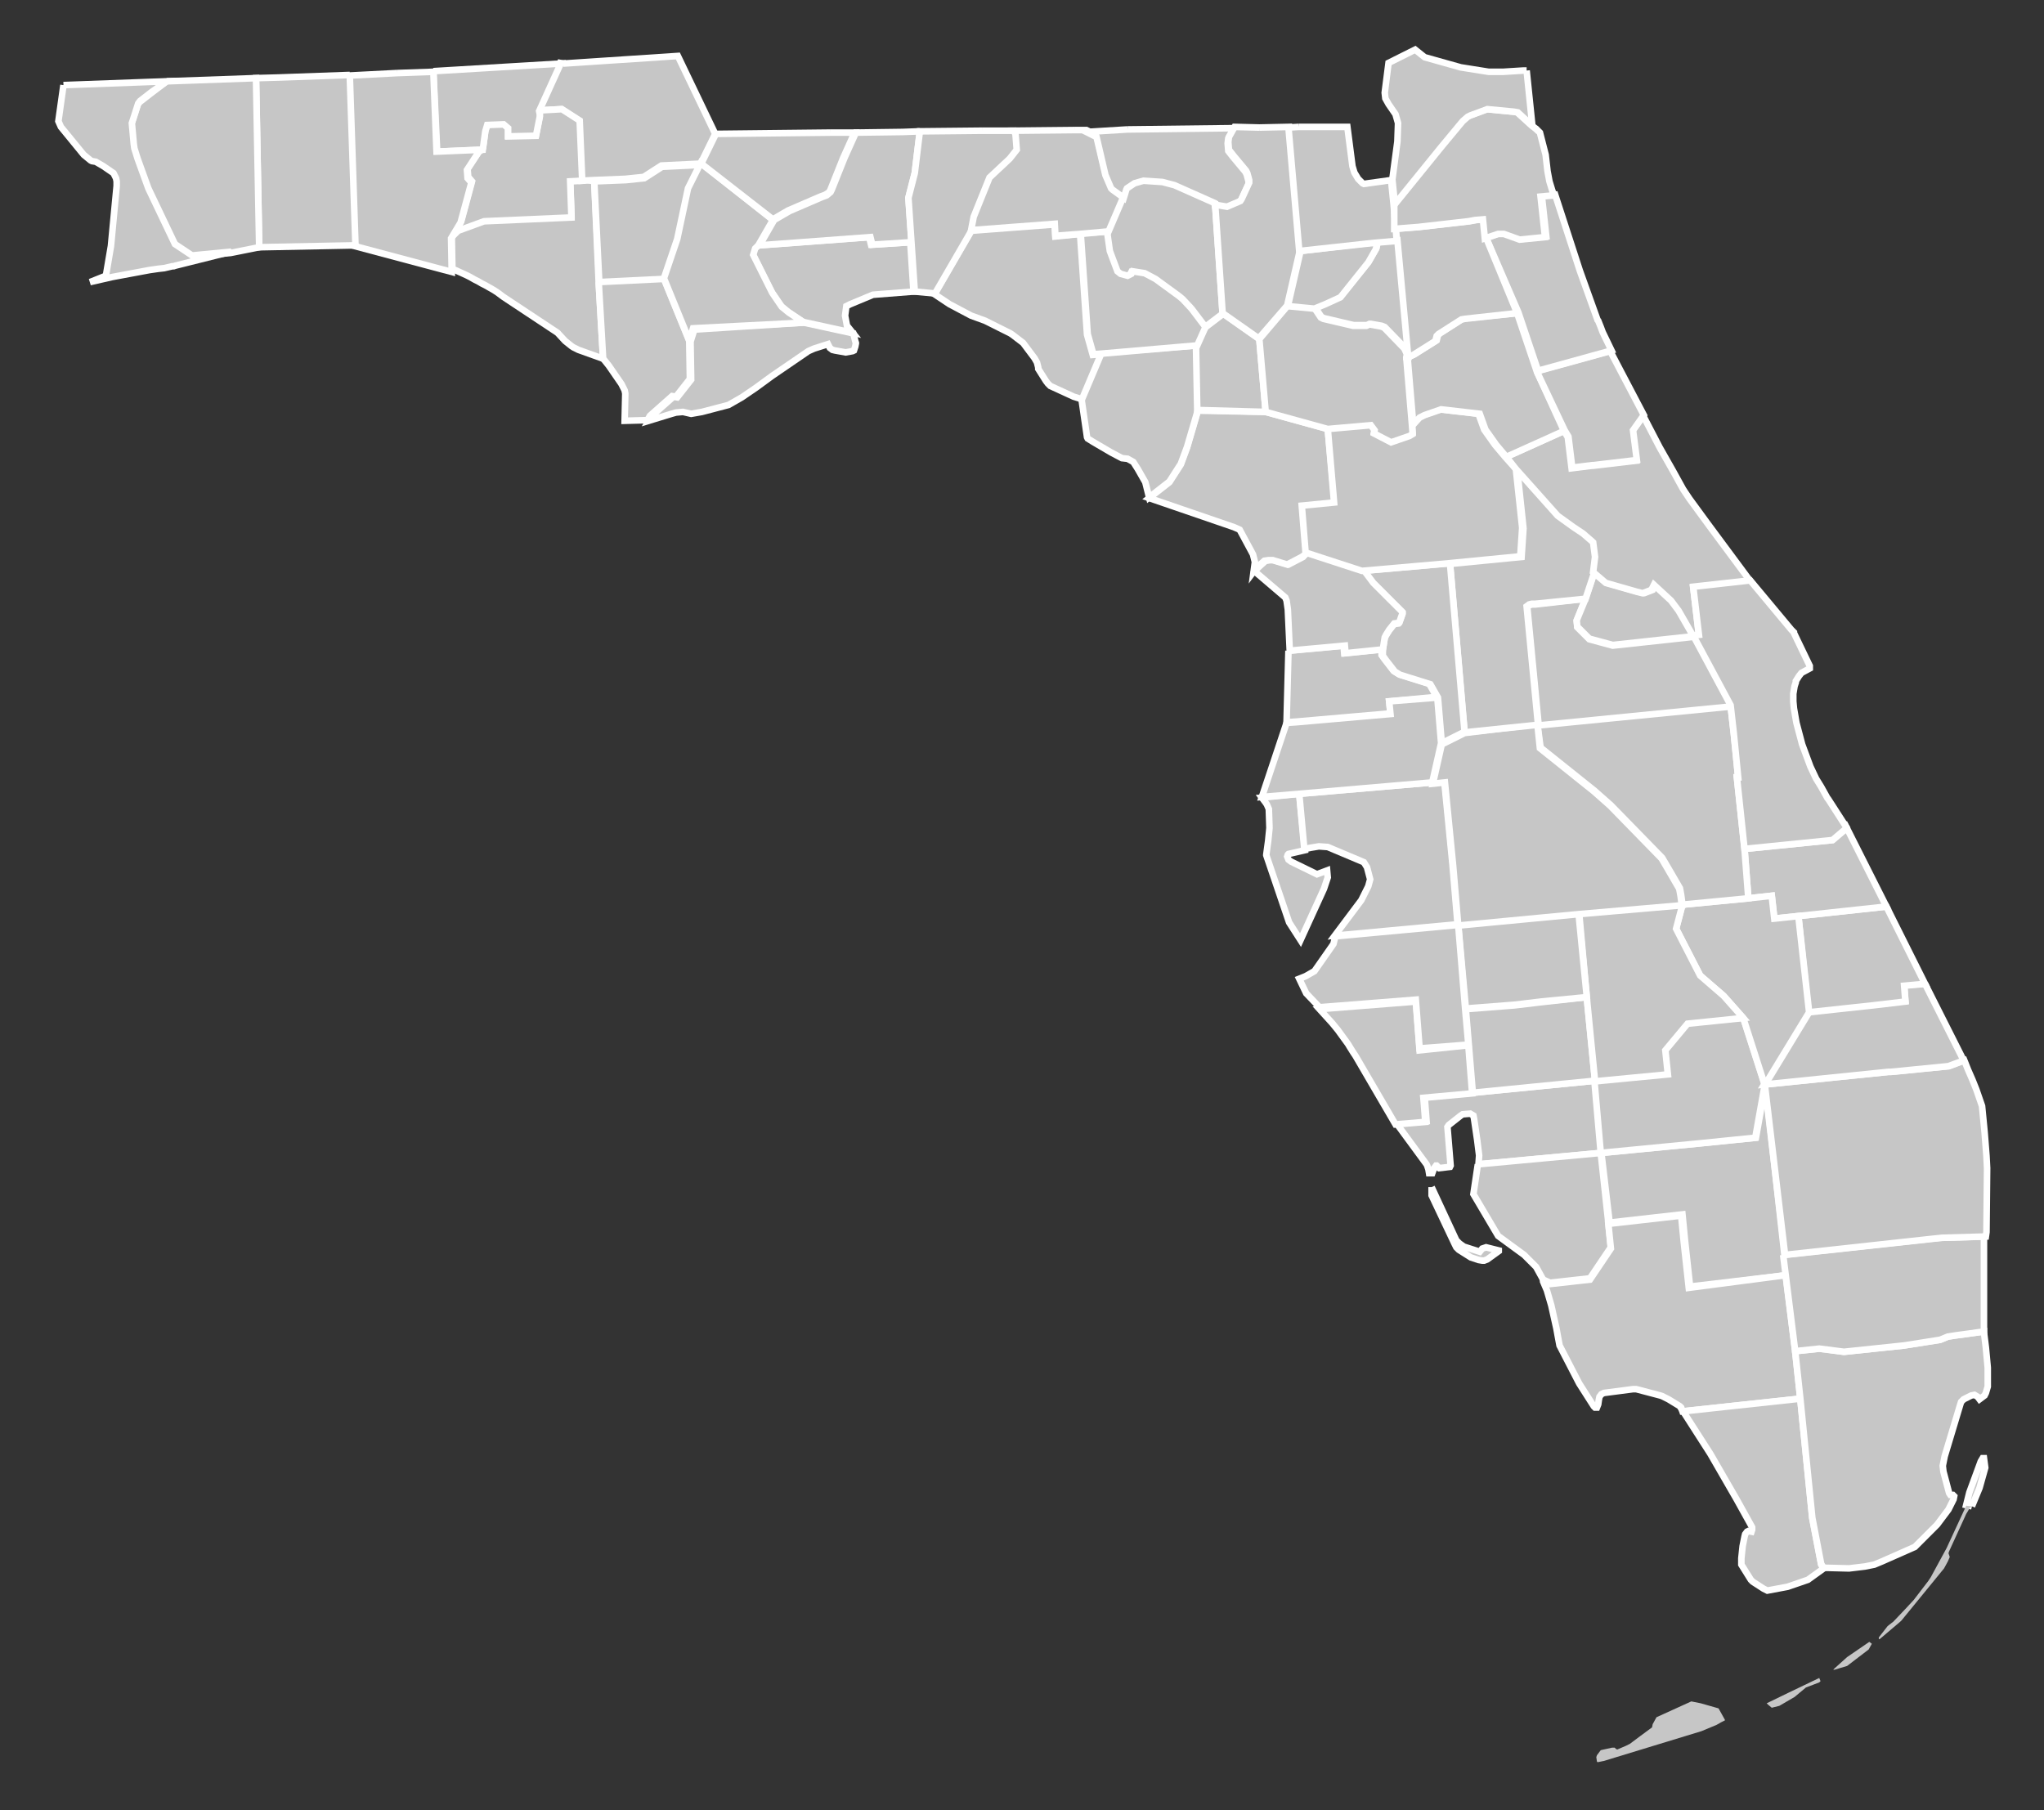 <?xml version="1.0" encoding="utf-8"?>
<!-- Generator: Adobe Illustrator 17.1.0, SVG Export Plug-In . SVG Version: 6.00 Build 0)  -->
<!DOCTYPE svg PUBLIC "-//W3C//DTD SVG 1.1//EN" "http://www.w3.org/Graphics/SVG/1.1/DTD/svg11.dtd">
<svg version="1.1"
	 id="svg6520" inkscape:output_extension="org.inkscape.output.svg.inkscape" sodipodi:docname="Florida_Republican_Presidential_Primary_Election_Results_by_County,_2012.svg" inkscape:version="0.48.2 r9819" sodipodi:version="0.32" xmlns:svg="http://www.w3.org/2000/svg" xmlns:sodipodi="http://sodipodi.sourceforge.net/DTD/sodipodi-0.dtd" xmlns:inkscape="http://www.inkscape.org/namespaces/inkscape" xmlns:cc="http://creativecommons.org/ns#" xmlns:dc="http://purl.org/dc/elements/1.1/" xmlns:rdf="http://www.w3.org/1999/02/22-rdf-syntax-ns#"
	 xmlns="http://www.w3.org/2000/svg" xmlns:xlink="http://www.w3.org/1999/xlink" x="0px" y="0px" viewBox="0 0 322.7 285.8"
	 enable-background="new 0 0 322.7 285.8" xml:space="preserve">
<rect x="0" y="0" width="322.7" height="285.8" fill="#333333" stroke="none"/>
<defs  display="none">
	
	
		<inkscape:perspective  inkscape:persp3d-origin="372.04724 : 350.78739 : 1" sodipodi:type="inkscape:persp3d" inkscape:vp_x="0 : 526.18109 : 1" inkscape:vp_y="0 : 1000 : 0" inkscape:vp_z="744.09448 : 526.18109 : 1" id="perspective6528">
		</inkscape:perspective>
</defs>
<sodipodi:namedview  inkscape:cy="165.70624" showgrid="false" inkscape:pageopacity="0.0" inkscape:window-x="7" inkscape:window-maximized="0" inkscape:pageshadow="2" inkscape:window-y="24" inkscape:window-height="721" inkscape:current-layer="layer1" inkscape:window-width="1024" inkscape:document-units="px" objecttolerance="10" inkscape:zoom="2.0518795" inkscape:cx="154.00168" id="base" guidetolerance="10" bordercolor="#666666" pagecolor="#ffffff" borderopacity="1.0" gridtolerance="10000">
	</sodipodi:namedview>
<g id="layer1" transform="translate(-320.681,-376.263)" inkscape:label="Layer 1" inkscape:groupmode="layer">
	<path id="FL_Bay" inkscape:label="Bay, FL" fill="#C6C6C6" stroke="#FFFFFF" stroke-width="1.039" d="M414.5,404.9l0.7,15.9
		l0.7,12.1l-3.9-1.4l-0.8-0.4l-0.3-0.2l-1-0.8l-1.2-1.3l-8-5.3l-0.6-0.4l-0.4-0.3l-0.4-0.3l-0.6-0.4l-1.4-0.8l-0.6-0.3l-0.5-0.3
		l-0.6-0.3l-0.7-0.4l-0.6-0.3l-2.2-1l-0.1-5.3l1-1l4.1-1.5l11.5-0.5l2.3-0.1l-0.2-5.7l1.9-0.1L414.5,404.9"/>
	<path id="FL_Jackson" inkscape:label="Jackson, FL" fill="#C6C6C6" stroke="#FFFFFF" stroke-width="1.039" d="M409.6,386.3
		l18.1-1.2l5.9,12.3l-2.3,4.7l-6.2,0.3l-2.8,1.8l-2.9,0.3l-5,0.2l-1.9,0.1l-0.4-9.5l-2.8-1.8l-3.6,0.2l3.4-7.5L409.6,386.3"/>
	<path id="FL_Charlotte" inkscape:label="Charlotte, FL" fill="#C6C6C6" stroke="#FFFFFF" stroke-width="1.039" d="M553.2,548.8
		l19.3-1.9l1,11.4l-19.4,1.8l0.1-1.4l-0.3-2.4l-0.5-3.4l-0.1-0.5l-0.5-0.3l-1.2,0.1l-0.3,0.2l-1.9,1.5l-0.2,0.3l0.5,6.1l-0.1,0.2
		l-1.7,0.2l-0.4-0.4l-0.1,0l-0.3,0.4l-0.3,0.8l-0.5,0l-0.1-0.6l-0.2-0.6l-0.1-0.2l0,0l-4.7-6.4l4.7-0.4l-0.2-2.6l-0.1-1.2
		L553.2,548.8"/>
	<path id="FL_Lee" inkscape:label="Lee, FL" fill="#C6C6C6" stroke="#FFFFFF" stroke-width="1.039" d="M546.7,563.7l3.9,8.4l0.5,0.5
		l0.7,0.5l2.5,0.8l0.4-0.5l0.6-0.2l2,0.5l0,0.1l-1.8,1.3l-0.5,0.2l-0.3,0l-0.6-0.1l-1.2-0.4l-1.9-1.2l-0.2-0.2l-0.2-0.2l-0.3-0.6
		l-3.6-7.6L546.7,563.7 M554,560.1l19.4-1.8l1.2,11l0.4,3.9l-3.3,4.9l-6.3,0.7l-1.1-0.5l-1.1-2l-1.9-1.9l-4.1-3l-3.9-6.6L554,560.1"
		/>
	<path id="FL_Hendry" inkscape:label="Hendry, FL" fill="#C6C6C6" stroke="#FFFFFF" stroke-width="1.039" d="M573.5,558.3l15.5-1.5
		l8.9-0.9l1.5-8.4l3,26.9l0.4,3.2l-15.3,1.8l-0.8-7.3l-0.4-4.1l-11.5,1.3L573.5,558.3"/>
	<path id="FL_Collier" inkscape:label="Collier, FL" fill="#C6C6C6" stroke="#FFFFFF" stroke-width="1.039" d="M602.6,577.6l1.5,12
		l0.8,7.5l-18.6,2l-0.2-0.6l-0.2-0.2l-1.8-1.1l-1-0.5l-0.3-0.1l-3.8-1l-0.5,0l-4.6,0.6l-0.4,0.2l-0.3,0.4l-0.1,0.5L573,598l-0.2,0.5
		l-0.3,0l-0.2-0.2l-2.3-3.6l-3.1-6l-0.3-1.6l-0.2-1.1l-0.8-3.6l-0.7-2.4l-0.6-1.4l0-0.1l1.1,0.5l6.3-0.7l3.3-4.9l-0.4-3.9l11.5-1.3
		l0.4,4.1l0.8,7.3L602.6,577.6"/>
	
		<path id="FL_Monroe" sodipodi:nodetypes="ccccccccccccccccccccccccc" inkscape:label="Monroe, FL" fill="#C6C6C6" stroke="#FFFFFF" stroke-width="1.039" d="
		M604.9,597.1l1.9,18.9l1.4,7.3l0.4,0.6l0,0l-2.5,1.8l-3.2,1.1l-3.2,0.6l-0.6-0.3l-1.7-1.1l-0.3-0.3l-1.5-2.4l0-1l0.2-1.9l0.3-1.5
		l0.1-0.4l0.3-0.4l0.2-0.1l0.5,0.1l0.1-0.3l0-0.4l-2.5-4.5l-4.1-7.1l-4.3-6.7L604.9,597.1"/>
	<path id="FL_Miami-Dade" inkscape:label="Miami-Dade, FL" fill="#C6C6C6" stroke="#FFFFFF" stroke-width="1.039" d="M632,614.1
		l-0.9-0.2l0.5-2l1.8-4.9l0.3-0.5l0.2,0l0.2,1.5l-0.9,3.2L632,614.1 M604.1,589.6l3.8-0.4l3.9,0.5l9.5-1l5.7-0.9l1.2-0.5l1.3-0.2
		l1.5-0.2l2.9-0.4l0,0.1l0.3,2.4l0.3,3.2l0,1l0,2l-0.3,1l-0.2,0.4l-0.8,0.6l-0.3-0.4l-0.5-0.3l-0.5,0.1l-1.2,0.6l-0.4,0.4l-0.1,0.3
		l-2.5,8.3l-0.3,1.5l0.1,0.9l0.9,3.4l0.2,0.3l0.4,0l0.2,0.2l-0.1,0.5l-0.8,1.6l-1.8,2.4l-0.1,0.1l-1.1,1.1l-2.3,2.3l-5.2,2.3
		l-1.2,0.5l-1.5,0.3l-2.5,0.3l-4-0.1l0,0l-0.4-0.6l-1.4-7.3l-1.9-18.9L604.1,589.6"/>
	<path id="FL_Broward" inkscape:label="Broward, FL" fill="#C6C6C6" stroke="#FFFFFF" stroke-width="1.039" d="M602.2,574.4
		l22.9-2.5l1.9-0.2l6.9-0.2l0,15l-2.9,0.4l-1.5,0.2l-1.3,0.2l-1.2,0.5l-5.7,0.9l-9.5,1l-3.9-0.5l-3.8,0.4l-1.5-12L602.2,574.4"/>
	<path id="FL_Palm_Beach" inkscape:label="Palm Beach, FL" fill="#C6C6C6" stroke="#FFFFFF" stroke-width="1.039" d="M599.3,547.5
		l19.6-2l0.4,0l9.1-0.9l2.4-0.9l0.6,1.5l0.7,1.6l0.6,1.5l0.9,2.6l0.4,4.1l0.3,3.8l0.1,1.9l-0.1,10.1l-0.1,0.7l-6.9,0.2l-1.9,0.2
		l-22.9,2.5L599.3,547.5"/>
	<path id="FL_Sarasota" inkscape:label="Sarasota, FL" fill="#C6C6C6" stroke="#FFFFFF" stroke-width="1.039" d="M552.5,541.3
		l0.6,7.6l-7.7,0.7l0.1,1.2l0.2,2.6l-4.7,0.4l-6.3-10.8l-0.4-0.6l-0.5-0.8l-0.3-0.5l-1.6-2.2l-0.9-1.1l-2-2.2l15.2-1.2l0.6,7.7
		L552.5,541.3"/>
	<path id="FL_Desoto" inkscape:label="Desoto, FL" fill="#C6C6C6" stroke="#FFFFFF" stroke-width="1.039" d="M571.2,533.7l1.3,13.2
		l-19.3,1.9l-1.1-13.2l7.7-0.6l4.2-0.5L571.2,533.7"/>
	<path id="FL_Glades" inkscape:label="Glades, FL" fill="#C6C6C6" stroke="#FFFFFF" stroke-width="1.039" d="M595.9,536.9l3.4,10.6
		l-1.5,8.4l-8.9,0.9l-15.5,1.5l-1-11.4l11.5-1.1l-0.4-3.8l3.5-4.2L595.9,536.9"/>
	<path id="FL_Martin" inkscape:label="Martin, FL" fill="#C6C6C6" stroke="#FFFFFF" stroke-width="1.039" d="M624.6,531.6l6.1,12.1
		l-2.4,0.9l-9.1,0.9l-0.4,0l-19.6,2l7-11.5l10.2-1.1l5.1-0.6l-0.2-2.5L624.6,531.6"/>
	<path id="FL_St._Lucie" inkscape:label="St. Lucie, FL" fill="#C6C6C6" stroke="#FFFFFF" stroke-width="1.039" d="M604.6,520.9
		l13.9-1.5l6.1,12.2l-3.3,0.3l0.2,2.5l-5.1,0.6l-10.2,1.1L604.6,520.9"/>
	<path id="FL_Indian_River" inkscape:label="Indian River, FL" fill="#C6C6C6" stroke="#FFFFFF" stroke-width="1.039" d="
		M596.1,510.3l13.9-1.4l2-1.7l0.2-0.3l6.3,12.5l-13.9,1.5l-3.8,0.4l-0.4-3.6l-3.7,0.4L596.1,510.3"/>
	<path id="FL_Okeechobee" inkscape:label="Okeechobee, FL" fill="#C6C6C6" stroke="#FFFFFF" stroke-width="1.039" d="M586.3,519.1
		l10.4-1l3.7-0.4l0.4,3.6l3.8-0.4l1.7,15.2l-7,11.5l-3.4-10.6l-3.1-3.5l-3.7-3.2l-3.8-7.4L586.3,519.1"/>
	<path id="FL_Highlands" inkscape:label="Highlands, FL" fill="#C6C6C6" stroke="#FFFFFF" stroke-width="1.039" d="M570,520.5
		l16.3-1.4l-1,3.8l3.8,7.4l3.7,3.2l3.1,3.5l-8.8,0.9l-3.5,4.2l0.4,3.8l-11.5,1.1l-1.3-13.2L570,520.5"/>
	<path id="FL_Hardee" inkscape:label="Hardee, FL" fill="#C6C6C6" stroke="#FFFFFF" stroke-width="1.039" d="M550.9,522.3l19-1.8
		l1.3,13.2l-7.2,0.7l-4.2,0.5l-7.7,0.6L550.9,522.3"/>
	<path id="FL_Manatee" inkscape:label="Manatee, FL" fill="#C6C6C6" stroke="#FFFFFF" stroke-width="1.039" d="M531.5,524.1
		l19.4-1.8l1.1,13.3l0.5,5.6l-7.7,0.6l-0.6-7.7l-15.2,1.2l-2.1-2.2l-1.1-2.3l1-0.4l1.4-0.8l2.8-4l0.2-0.3L531.5,524.1"/>
	<path id="FL_Pinellas" inkscape:label="Pinellas, FL" fill="#C6C6C6" stroke="#FFFFFF" stroke-width="1.039" d="M525.8,501.6
		l0.9,8.9l-2.6,0.6l-0.1,0.1l-0.1,0.3l0.2,0.5l0.4,0.3l4.1,2l1.6-0.6l0.1,1.1l-0.6,1.8l-3.7,8.1l-1.8-2.8l-3.6-10.6l0-0.1l0.3-2.2
		l0.2-2L521,504l-0.3-0.7l-0.2-0.3l-0.6-0.8L525.8,501.6"/>
	<path id="FL_Hillsborough" inkscape:label="Hillsborough, FL" fill="#C6C6C6" stroke="#FFFFFF" stroke-width="1.039" d="
		M525.8,501.6l21-1.8l1.9-0.2l1.3,13.2l0.8,9.4l-19.4,1.8l4.2-5.6l0.1-0.2l1-2l0.3-1.1l-0.5-1.9l-0.5-0.8l-5.7-2.4l-1.4-0.1
		l-1.2,0.2l-1.1,0.2L525.8,501.6"/>
	<path id="FL_Hernando" inkscape:label="Hernando, FL" fill="#C6C6C6" stroke="#FFFFFF" stroke-width="1.039" d="M524.1,479l8.7-0.8
		l0.1,1.2l5.9-0.6l0,0.9l0.5,0.7l1.4,1.8l0.8,0.5l4.8,1.5l1.2,2.1L540,487l0.2,1.9l-14.9,1.3l-1.5,0.1L524.1,479"/>
	<path id="FL_Pasco" inkscape:label="Pasco, FL" fill="#C6C6C6" stroke="#FFFFFF" stroke-width="1.039" d="M547.6,486.4l0.6,7.2
		l-1.4,6.2l-21,1.8l-5.9,0.5l3.9-11.7l1.5-0.1l14.9-1.3L540,487L547.6,486.4"/>
	<path id="FL_Osceola" inkscape:label="Osceola, FL" fill="#C6C6C6" stroke="#FFFFFF" stroke-width="1.039" d="M563.4,490.6l30.5-3
		l0.5,4.4l0.7,7l-0.2,0l1.2,11.3l0.6,7.8l-10.4,1l-0.2-1.5l-0.2-1.1l-1.8-3.1l-1-1.7l-8.1-8.3l-2.6-2.3l-8.5-6.8L563.4,490.6"/>
	<path id="FL_Polk" inkscape:label="Polk, FL" fill="#C6C6C6" stroke="#FFFFFF" stroke-width="1.039" d="M563.4,490.6l0.4,3.8
		l8.5,6.8l2.6,2.3l8.1,8.3l1,1.7l1.8,3.1l0.2,1.1l0.2,1.5l-16.3,1.4l-19,1.8l-0.8-9.4l-1.3-13.2l-1.9,0.2l1.4-6.2l3.6-1.8
		L563.4,490.6"/>
	<path id="FL_Orange" inkscape:label="Orandge, FL" fill="#C6C6C6" stroke="#FFFFFF" stroke-width="1.039" d="M571,470.8l-1.4,3.5
		l0.1,1l1.9,1.9l3.7,1l12.9-1.4l5.9,11l-30.5,3l-1.8-18.7l0.4-0.3l0.4-0.1l0.5,0L571,470.8"/>
	<path id="FL_Seminole" inkscape:label="Seminole, FL" fill="#C6C6C6" stroke="#FFFFFF" stroke-width="1.039" d="M571,470.8l1.4-4.2
		l2,1.7l4.9,1.4l0.8,0.2l0.2,0l1.3-0.5l0.4-0.8l2.7,2.5l1.2,1.6l2.3,4l-12.9,1.4l-3.7-1l-1.9-1.9l-0.1-1L571,470.8"/>
	<path id="FL_Lake" inkscape:label="Lake FL" fill="#C6C6C6" stroke="#FFFFFF" stroke-width="1.039" d="M560.2,450.3l6.6,7.4
		l2.5,1.8l1.5,1l1.5,1.3l0.1,0.1l0.3,2.3l-0.3,2.4l-1.4,4.2l-8,0.8l-0.5,0l-0.4,0.1l-0.4,0.3l1.8,18.7l-11.6,1.2l-2.3-26.6l11.3-1.1
		l0.3-4.5L560.2,450.3"/>
	<path id="FL_Sumter" inkscape:label="Sumter, FL" fill="#C6C6C6" stroke="#FFFFFF" stroke-width="1.039" d="M535.9,466.4l13.7-1.2
		l2.3,26.6l-3.6,1.8l-0.6-7.2l-1.2-2.1l-4.8-1.5l-0.8-0.5l-1.4-1.8l-0.5-0.7l0-0.9l0.3-1.9l0.2-0.4l0.5-0.8l0.8-1l0.7-0.1l0.1-0.1
		l0.5-1.4l0-0.2l-4.6-4.6L535.9,466.4"/>
	<path id="FL_Citrus" inkscape:label="Citrus, FL" fill="#C6C6C6" stroke="#FFFFFF" stroke-width="1.039" d="M527.1,463.4l8.9,2.9
		l1.5,2l4.6,4.6l0,0.2l-0.5,1.4l-0.1,0.1l-0.7,0.1l-0.8,1l-0.5,0.8l-0.2,0.4l-0.3,1.9l-5.9,0.6l-0.1-1.2l-8.7,0.8l-0.3-6.5l-0.2-1.4
		l-0.2-0.5l-4.8-4.1l0.3-0.4l0.4-0.4l1-0.9l0.7-0.1l0.6,0l2.3,0.7l2.3-1.2L527.1,463.4L527.1,463.4"/>
	<path id="FL_Levy" inkscape:label="Levy, FL" fill="#C6C6C6" stroke="#FFFFFF" stroke-width="1.039" d="M520.5,441.3l9.8,2.7
		l1.1,11.7l-5.1,0.5l0.6,7.4l0,0.1l-0.7,0.5l-2.3,1.2l-2.3-0.7l-0.6,0l-0.7,0.1l-1,0.9l-0.4,0.4l-0.3,0.4l0.2-1.5l-0.3-1.2l-2.1-3.9
		l-0.9-0.4l-13.4-4.6l3.2-2.5l1.8-2.8l1-2.7l1.7-5.8L520.5,441.3"/>
	<path id="FL_Marion" inkscape:label="Marion, FL" fill="#C6C6C6" stroke="#FFFFFF" stroke-width="1.039" d="M530.3,443.9l6.8-0.6
		l0.6,0.8l-0.1,0.5l2.7,1.4l2.9-1l0.5-0.3l0-0.1l-0.1-1.3l1-1.1l0.8-0.4l2.6-0.9l6.1,0.7l0.9,2.5l1.7,2.4l1.6,1.9l1.7,1.9l1,9.3
		l-0.3,4.5l-11.3,1.1l-13.7,1.2l-8.9-2.9l-0.6-7.4l5.1-0.5L530.3,443.9"/>
	<path id="FL_Volusia" inkscape:label="Volusia, FL" fill="#C6C6C6" stroke="#FFFFFF" stroke-width="1.039" d="M558.5,448.4l9.1-4.1
		l0.6,1l0.6,4.9l3.2-0.4l0.2,0l6.8-0.8l-0.6-4.7l1.7-2.4l2.6,5l2.1,3.7l1.6,2.9l1,1.5l3,4.1l6.6,8.9l-9,1l0.9,7.6l-0.9,0.1l-2.3-4
		l-1.2-1.6l-2.7-2.5l-0.4,0.8l-1.3,0.5l-0.2,0l-0.8-0.2l-4.9-1.4l-2-1.7l0.3-2.4l-0.3-2.3l-0.1-0.1l-1.5-1.3l-1.5-1l-2.5-1.8
		l-6.6-7.4L558.5,448.4"/>
	<path id="FL_Brevard" inkscape:label="Brevard, FL" fill="#C6C6C6" stroke="#FFFFFF" stroke-width="1.039" d="M588,476.6l0.9-0.1
		l-0.9-7.6l9-1l6.5,7.8l0.1,0.1l0.3,0.3l0,0.1l2.5,5.2l0,0.4l-1.3,0.7l-0.4,0.5l-0.5,0.8l0,0.2l0,0l-0.2,0.6l-0.2,1.2l0,1.2l0.1,1.1
		l0.4,2.3l0.9,3.4l1.3,3.5l0.9,1.9l0.8,1.3l1,1.8l0.1,0.1l2.9,4.5l-0.2,0.3l-2,1.7l-13.9,1.4l-1.2-11.3l0.2,0l-0.7-7l-0.5-4.4
		L588,476.6"/>
	<path id="FL_Washington" inkscape:label="Washington, FL" fill="#C6C6C6" stroke="#FFFFFF" stroke-width="1.039" d="M396.9,399.8
		l0.4-2.9l0.3-1l2.6-0.1l0.7,0.6l0,1.3l4.4-0.1l0.6-3l0-0.4l-0.1-0.5l3.6-0.2l2.8,1.8l0.4,9.5l-1.9,0.1l0.2,5.7l-2.3,0.1l-11.5,0.5
		l-4.1,1.5l-1,1l1.5-2.5l1.7-6.3l-0.6-0.7l-0.1-1.3l1.9-2.9L396.9,399.8"/>
	<path id="FL_Holmes" inkscape:label="Holmes, FL" fill="#C6C6C6" stroke="#FFFFFF" stroke-width="1.039" d="M389.1,387.5l20.1-1.2
		l-3.4,7.5l0.1,0.5l0,0.4l-0.6,3l-4.4,0.1l0-1.3l-0.7-0.6l-2.6,0.1l-0.3,1l-0.4,2.9l-7.2,0.3L389.1,387.5"/>
	<path id="FL_Walton" inkscape:label="Walton, FL" fill="#C6C6C6" stroke="#FFFFFF" stroke-width="1.039" d="M383.4,387.8l5.7-0.2
		l0.5,12.6l7.2-0.3l-0.5,0.3l-1.9,2.9l0.1,1.3l0.6,0.7l-1.7,6.3l-1.5,2.5l0.1,5.3l-15.4-4.1l-0.9-26.9L383.4,387.8"/>
	<path id="FL_Okaloosa" inkscape:label="Okaloosa, FL" fill="#C6C6C6" stroke="#FFFFFF" stroke-width="1.039" d="M375.9,388.1
		l0.9,26.9l-15.2,0.3l-0.5-26.7l3.6-0.1L375.9,388.1"/>
	<path id="FL_Santa_Rosa" inkscape:label="Santa Rosa, FL" fill="#C6C6C6" stroke="#FFFFFF" stroke-width="1.039" d="M347,389.1
		l14.1-0.5l0.5,26.7l-4.5,0.9l-6.2,0.6l-2.7-1.8l-4.2-8.8l-1.7-4.7l-0.5-1.6l-0.1-0.7l-0.3-3.3l0.2-0.6l0.8-2.5l0.3-0.4l1.8-1.4
		L347,389.1"/>
	<path id="FL_Escambia" inkscape:label="Escambia, FL" fill="#C6C6C6" stroke="#FFFFFF" stroke-width="1.039" d="M330.7,389.7
		l16.3-0.6l-2.4,1.7l-1.8,1.4l-0.3,0.4l-0.8,2.5l-0.2,0.6l0.3,3.3l0.1,0.7l0.5,1.6l1.7,4.7l4.2,8.8l2.7,1.8l6.2-0.6l-8.8,2.2
		l-0.3,0.1l-0.2,0l-1.3,0.3l-0.9,0.1l-1.4,0.2l-5.9,1.1l-3.5,0.8l2.5-1l0.8-4.7l0.9-9.5l0-0.7l-0.1-0.5l-0.4-0.8l-1.6-1.1l-1.2-0.7
		l-0.6-0.1l-0.2-0.1l-1.1-0.9l-3.6-4.4l-0.4-0.9L330.7,389.7"/>
	<path id="FL_Calhoun" inkscape:label="Calhoun, FL" fill="#C6C6C6" stroke="#FFFFFF" stroke-width="1.039" d="M414.5,404.9l5-0.2
		l2.9-0.3l2.8-1.8l6.2-0.3l-2,4l-1.7,8l-2.1,6.2l-10.3,0.5L414.5,404.9"/>
	<path id="FL_Gulf" inkscape:label="Gulf, FL" fill="#C6C6C6" stroke="#FFFFFF" stroke-width="1.039" d="M415.2,420.8l10.3-0.5
		l4,9.8l0.1,6l-2.2,2.8l-0.6-0.1l-3.5,3.1l-0.4,0.7l-3.6,0.1l0.1-4.3l-0.1-0.5l-0.5-1l-2-2.9L416,433l-0.1-0.1L415.2,420.8"/>
	<path id="FL_Franklin" inkscape:label="Franklin, FL" fill="#C6C6C6" stroke="#FFFFFF" stroke-width="1.039" d="M447.6,427.2
		l7.8,1.7l0.2,0.8l0.1,0.4l0.1,0.3l0,0.1l-0.1,0.5l-0.2,0.6l-0.2,0.1l-1.1,0.2l-1.7-0.3l-0.4-0.1l-0.4-0.3l-0.3-0.6l-2.2,0.7
		l-0.9,0.4l-5.7,3.9l-2.6,1.9l-2.2,1.5l-2.1,1.2l-4.2,1.1l-1.7,0.3l-1.3-0.3l-1.1,0.1l-0.7,0.2l-3.6,1.1l0.4-0.7l3.5-3.1l0.6,0.1
		l2.2-2.8l-0.1-6l0.6-1.9L447.6,427.2"/>
	<path id="FL_Dixie" inkscape:label="Dixie, FL" fill="#C6C6C6" stroke="#FFFFFF" stroke-width="1.039" d="M509.6,430.8l0.2,10.2
		l-1.7,5.8l-1,2.7l-1.8,2.8l-3.2,2.5l-0.6-2.4l-1.2-2.1l-0.7-1.1l-0.9-0.5l-0.9-0.1l-1.7-0.9l-2.9-1.7l-0.8-0.5l-0.1-0.2l-0.9-6.2
		l3-7.1L509.6,430.8"/>
	<path id="FL_Gilchrist" inkscape:label="Gilchrist, FL" fill="#C6C6C6" stroke="#FFFFFF" stroke-width="1.039" d="M510.9,428
		l2.9-2.2l5.7,4l1,11.5l-10.8-0.3l-0.2-10.2L510.9,428"/>
	<path id="FL_Alachua" inkscape:label="Alachua, FL" fill="#C6C6C6" stroke="#FFFFFF" stroke-width="1.039" d="M524,424.5l4.2,0.4
		l1,1.5l0.4,0.2l4.7,1.1l2.1,0l0.4-0.2l0.2,0l1.7,0.3l0.5,0.2l3.2,3.3l0.4,0.9l-0.1,0.5l0.9,10.7l0.1,1.3l0,0.1l-0.5,0.3l-2.9,1
		l-2.7-1.4l0.1-0.5l-0.6-0.8l-6.8,0.6l-9.8-2.7l-1-11.5L524,424.5"/>
	<path id="FL_Putnam" inkscape:label="Putnam, FL" fill="#C6C6C6" stroke="#FFFFFF" stroke-width="1.039" d="M560.2,425.7l3.1,9.2
		l4.3,9.4l-9.1,4.1l-1.6-1.9l-1.7-2.4l-0.9-2.5l-6.1-0.7l-2.6,0.9l-0.8,0.4l-1,1.1l-0.9-10.7l0.2,0l0.9-0.4l3.5-2.2l0.2-0.8l0.3-0.3
		l3.6-2.3l0.6-0.1L560.2,425.7"/>
	<path id="FL_Flagler" inkscape:label="Flagler, FL" fill="#C6C6C6" stroke="#FFFFFF" stroke-width="1.039" d="M563.3,434.9
		l11.6-3.2l5.3,10.1l-1.7,2.4l0.6,4.7l-6.8,0.8l-0.2,0l-3.2,0.4l-0.6-4.9l-0.6-1L563.3,434.9"/>
	<path id="FL_St._Johns" inkscape:label="St. Johns, FL" fill="#C6C6C6" stroke="#FFFFFF" stroke-width="1.039" d="M555.3,413.8
		l2.1-0.7l0.9,0l2.5,0.9l4-0.4l-0.7-6.4l2.1-0.2l3.9,12l2.8,7.8l0.1,0.1l0.4,1l0.3,0.8l1.4,2.9l-11.6,3.2l-3.1-9.2L555.3,413.8"/>
	<path id="FL_Clay" inkscape:label="Clay, FL" fill="#C6C6C6" stroke="#FFFFFF" stroke-width="1.039" d="M555.3,413.8l4.9,11.9
		l-8.2,0.9l-0.6,0.1l-3.6,2.3l-0.3,0.3l-0.2,0.8l-3.5,2.2l-0.9,0.4l-1.7-18.4l-0.2-1.9l3.8-0.3l7.9-0.9l1.1-0.2l1.2-0.1L555.3,413.8
		"/>
	<path id="FL_Bradford" inkscape:label="Bradford, FL" fill="#C6C6C6" stroke="#FFFFFF" stroke-width="1.039" d="M537.8,414.5
		l3.5-0.3l1.7,18.4l-0.2,0l0.1-0.5l-0.4-0.9l-3.2-3.3l-0.5-0.2l-1.7-0.3l-0.2,0l-0.4,0.2l-2.1,0l-4.7-1.1l-0.4-0.2l-1-1.5l1.7-0.7
		l2.4-1.1l4.4-5.5l1.2-2.1l0.1-0.5L537.8,414.5"/>
	<path id="FL_Union" inkscape:label="Union, FL" fill="#C6C6C6" stroke="#FFFFFF" stroke-width="1.039" d="M537.8,414.5l0.2,0.6
		l-0.1,0.5l-1.2,2.1l-4.4,5.5l-2.4,1.1l-1.7,0.7l-4.2-0.4l2-8.7L537.8,414.5"/>
	<path id="FL_Suwannee" inkscape:label="Suwannee, FL" fill="#C6C6C6" stroke="#FFFFFF" stroke-width="1.039" d="M512.5,408.2
		l1.2,17.6l-2.9,2.2l-2.2-2.9l-1.4-1.5l-0.6-0.5l-3.7-2.7l-1.7-0.9l-1.9-0.3l-0.2,0.4l-0.6,0.3l-1.1-0.3l-0.5-0.4l-1.2-3.2l-0.4-2.8
		l0-0.2l0.2-0.1l2.4-5.6l0.4-1.3l0.1-0.2l1.2-0.8l1.4-0.4l3,0.2l1.9,0.5L512.5,408.2"/>
	<path id="FL_Lafayette" inkscape:label="Lafayette, FL" fill="#C6C6C6" stroke="#FFFFFF" stroke-width="1.039" d="M495.7,412.8
		l-0.2,0.1l0,0.2l0.4,2.8l1.2,3.2l0.5,0.4l1.1,0.3l0.6-0.3l0.2-0.4l1.9,0.3l1.7,0.9l3.7,2.7l0.6,0.5l1.4,1.5l2.2,2.9l-1.3,2.9
		l-15.1,1.3l-1.3,0.1l-0.9-3.2l-1.1-15.9L495.7,412.8"/>
	<path id="FL_Taylor" inkscape:label="Taylor, FL" fill="#C6C6C6" stroke="#FFFFFF" stroke-width="1.039" d="M491.2,413.2l1.1,15.9
		l0.9,3.2l1.3-0.1l-3,7.1l-1.3-0.4l-3.7-1.7l-0.4-0.4l-0.3-0.4l-1.2-1.9l0-0.2l-0.2-0.8l-0.4-0.7l-1.8-2.4l-1.7-1.3l-0.3-0.2l-4-2
		l-2.2-0.8l-3.4-1.8l-2.4-1.6l5.8-10l13.2-1l0.1,1.9L491.2,413.2"/>
	<path id="FL_Wakulla" inkscape:label="Wakulla, FL" fill="#C6C6C6" stroke="#FFFFFF" stroke-width="1.039" d="M440.4,415l17.5-1.3
		l0.3,1.2l6.2-0.4l0.5,7.8l-6.4,0.5l-3.6,1.5l-0.6,0.3l-0.2,1.5l0.3,1.6l0.1,0.1l0.8,1l-7.8-1.7l-2.4-1.6l-1.1-0.9l-1.5-2.2l-3-6
		l0.3-1L440.4,415"/>
	<path id="FL_Liberty" inkscape:label="Liberty, FL" fill="#C6C6C6" stroke="#FFFFFF" stroke-width="1.039" d="M442.7,411l-2.3,4
		l-0.5,0.5l-0.3,1l3,6l1.5,2.2l1.1,0.9l2.4,1.6l-17.5,0.9l-0.6,1.9l-4-9.8l2.1-6.2l1.7-8l2-4L442.7,411"/>
	<path id="FL_Gadsden" inkscape:label="Gadsden, FL" fill="#C6C6C6" stroke="#FFFFFF" stroke-width="1.039" d="M451.8,397.2l3.8,0
		l-1.8,4l-2,5l-0.2,0.4L451,407l-0.8,0.3l-5.1,2.2l-2.4,1.4l-11.3-8.8l2.3-4.7l0,0L451.8,397.2"/>
	<path id="FL_Leon" inkscape:label="Leon, FL" fill="#C6C6C6" stroke="#FFFFFF" stroke-width="1.039" d="M465.9,397l-0.8,6.6l-1,3.9
		l0.5,7l-6.2,0.4l-0.3-1.2l-17.5,1.3l2.3-4l2.4-1.4l5.1-2.2l0.8-0.3l0.6-0.5l0.2-0.4l2-5l1.8-4l7.4-0.1L465.9,397"/>
	<path id="FL_Jefferson" inkscape:label="Jefferson, FL" fill="#C6C6C6" stroke="#FFFFFF" stroke-width="1.039" d="M475.8,396.9l5,0
		l0.3,0.5l0.2,2.5l-1.1,1.4l-3.2,3l-2.5,6.2l-0.4,2.1l-5.8,10l-3.2-0.3l-1-14.8l1-3.9l0.8-6.6L475.8,396.9"/>
	<path id="FL_Madison" inkscape:label="Madison, FL" fill="#C6C6C6" stroke="#FFFFFF" stroke-width="1.039" d="M490.4,396.8l1.8,0
		l1.6,0.8l1.4,6l0.9,2.1l0.2,0.2l1.8,1.3l-2.4,5.6l-4.5,0.4l-3.9,0.3l-0.1-1.9l-13.2,1l0.4-2.1l2.5-6.2l3.2-3l1.1-1.4l-0.2-2.5
		l-0.3-0.5L490.4,396.8"/>
	<path id="FL_Hamilton" inkscape:label="Hamilton, FL" fill="#C6C6C6" stroke="#FFFFFF" stroke-width="1.039" d="M498.7,396.7
		l16.8-0.2l-0.9,1.6l-0.1,0.8l0.1,1.2l0.7,0.9l2,2.4l0.2,0.4l0.3,1.1l0,0.4l-1.2,2.6l-0.2,0.3l-2.1,0.9l-1.8-0.3l-0.1-0.5l-6.3-2.8
		l-1.9-0.5l-3-0.2l-1.4,0.4l-1.2,0.8l-0.1,0.2l-0.4,1.3l-1.8-1.3l-0.2-0.2l-0.9-2.1l-1.4-6l-1.6-0.8L498.7,396.7"/>
	<path id="FL_Columbia" inkscape:label="Columbia, FL" fill="#C6C6C6" stroke="#FFFFFF" stroke-width="1.039" d="M519.5,396.4
		l4.7-0.1l1.7,19.5l-2,8.7l-4.5,5.2l-5.7-4l-1.2-17.6l0.1,0.5l1.8,0.3l2.1-0.9l0.2-0.3l1.2-2.6l0-0.4l-0.3-1.1l-0.2-0.4l-2-2.4
		l-0.7-0.9l-0.1-1.2l0.1-0.8l0.9-1.6L519.5,396.4"/>
	<path id="FL_Baker" inkscape:label="Baker, FL" fill="#C6C6C6" stroke="#FFFFFF" stroke-width="1.039" d="M525.7,396.3l7.7,0
		l0.8,6.2l0.3,1l0.6,1l0.7,0.7l0.2,0.1l4.3-0.6l0.4,3.9l0.5,5.7l-3.5,0.3l-11.9,1.3l-1.7-19.5L525.7,396.3"/>
	<path id="FL_Duval" inkscape:label="Duval, FL" fill="#C6C6C6" stroke="#FFFFFF" stroke-width="1.039" d="M540.8,408.5l7.3-9
		l3.4-4.1l0.8-0.7l0.4-0.2l2.7-1l4.2,0.4l0.6,0.1l2.3,2.1l0.7,0.5l0.6,0.6l0.9,3.5l0.3,2.6l0.3,1.6l0.4,1.3l0.3,0.9l-2.1,0.2
		l0.7,6.4l-4,0.4l-2.5-0.9l-0.9,0l-2.1,0.7l-0.3-3l-1.2,0.1l-1.1,0.2l-7.9,0.9l-3.8,0.3L540.8,408.5"/>
	<path id="FL_Nassau" inkscape:label="Nassau, FL" fill="#C6C6C6" stroke="#FFFFFF" stroke-width="1.039" d="M561.7,387.4l0.9,8.7
		l-2.3-2.1l-0.6-0.1l-4.2-0.4l-2.7,1l-0.4,0.2l-0.8,0.7l-3.4,4.1l-7.3,9l-0.4-3.9l0.4-3l0.4-3l0.1-2.9l-0.4-1.4l-1.1-1.6l-0.5-0.9
		l-0.1-0.9l0.6-4.7l4.2-2.1l1.5,1.2l5.7,1.6l4.4,0.7l2.3,0l3.2-0.2L561.7,387.4"/>
	
		<path id="path6608" sodipodi:nodetypes="cccccccccccccccccccccccccccccccccccccccccccccccccccccccccccccccccccccccccc" inkscape:label="Monroe, FL" fill="#C6C6C6" d="
		M616.2,635.8l-0.5,0.9L614,638l-1.7,1.3l-2,0.6l-0.2,0l0,0l0,0l0.2-0.2l2-1.8l3.5-2.4L616.2,635.8 M632,614.1l-0.3,0.2l-0.6,1
		l-2.7,5.9l-0.1,0.3l0.2,0.6l-0.3,0.7l-0.6,1.1l-6.7,8.2l-0.2,0.2l-3.3,2.8l-0.1-0.1l0,0l0-0.2l1.4-1.8l0.9-0.7l1.9-2l1.3-1.4l2.3-3
		l0.4-0.6l2.5-4.6l3.1-6.7L632,614.1 M605.8,642.7l-1.8,1.5l-2.4,1.4l-1.2,0.3l-0.6-0.5l-0.1-0.1l-0.1-0.1l3.5-1.7l4.8-2.3l0,0
		l0.2,0.5l-0.2,0.2L605.8,642.7 M581.5,649l0.1-0.5l0.6-1.1l5.5-2.5l1.5,0.3l2.8,0.8l1,1.8l0,0.1l-0.2,0.1l-0.4,0.2l-0.7,0.4l-2.4,1
		l-15.4,4.7l-1,0.2l-0.1-0.1l-0.1-0.7l0.1-0.3l0.6-0.8l1.8-0.4l0.4,0l0.2,0.2l0.2,0.1l1.4-0.6l0.6-0.3l1.6-1.2L581.5,649"/>
</g>
</svg>
